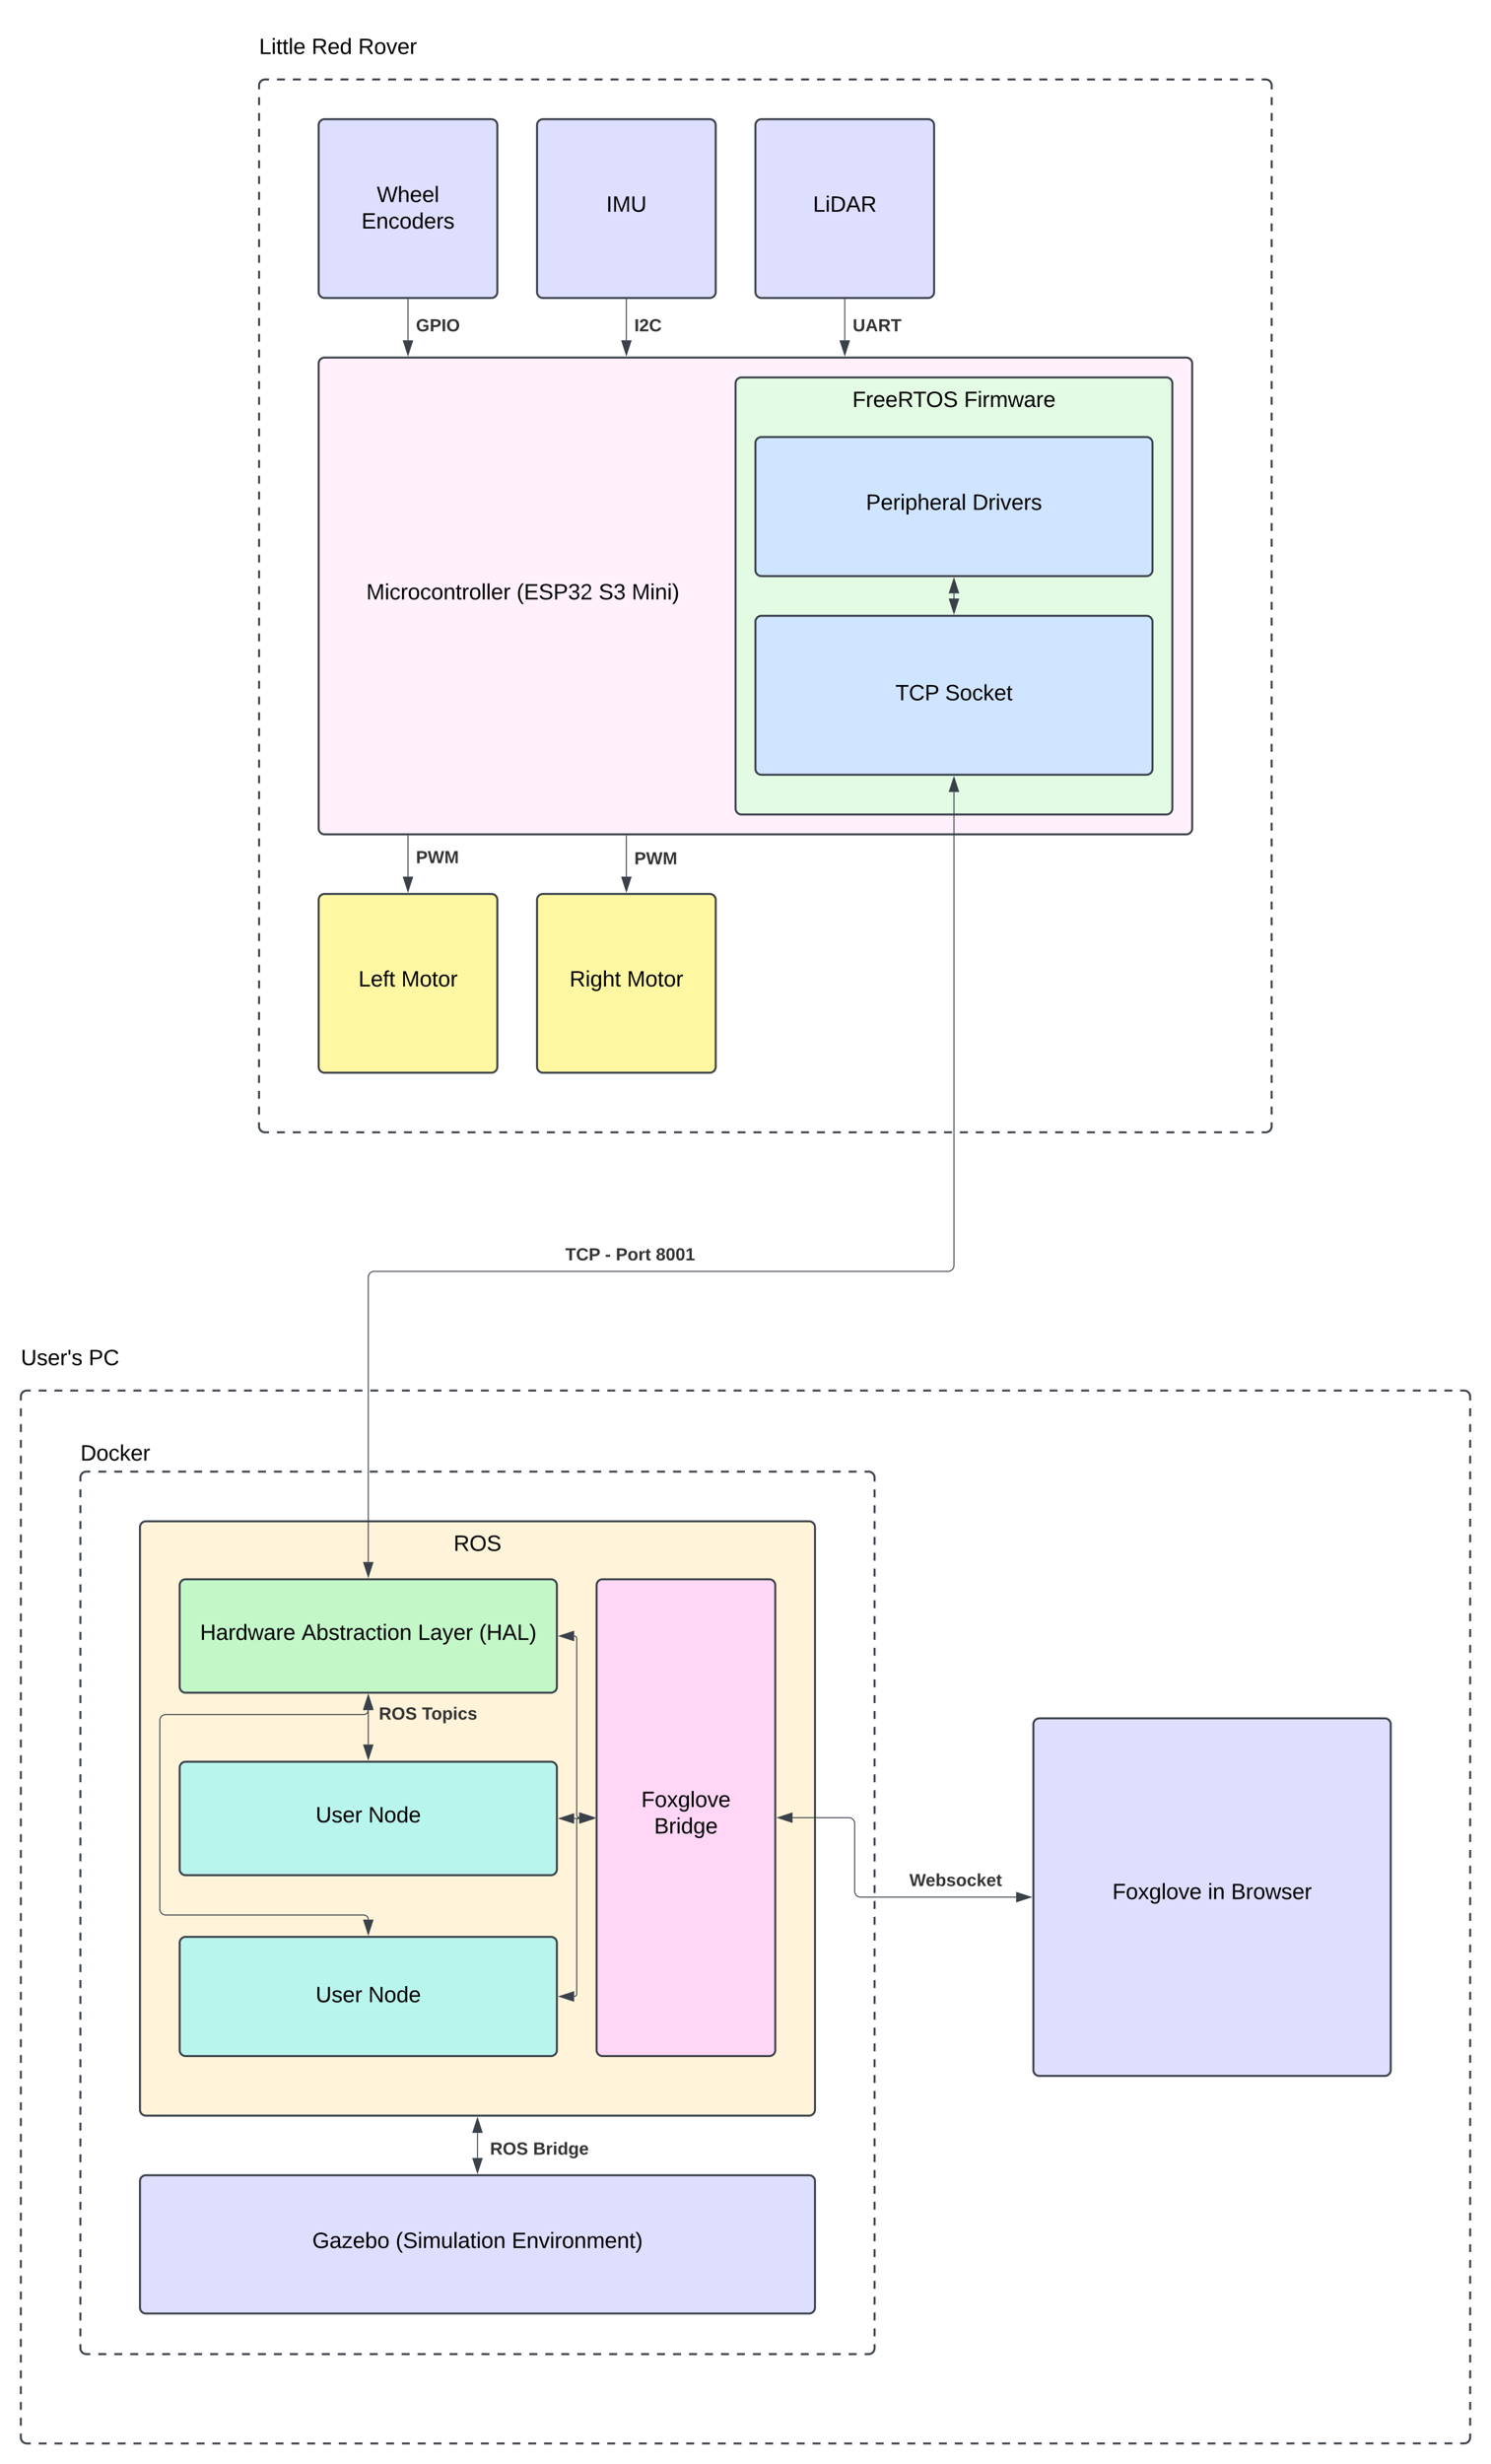 <svg xmlns="http://www.w3.org/2000/svg" xmlns:xlink="http://www.w3.org/1999/xlink" xmlns:lucid="lucid" width="1502" height="2481"><g transform="translate(-339 0)" lucid:page-tab-id="0_0"><path d="M0 0h2000v2500H0z" fill="#fff"/><path d="M600 86a6 6 0 0 1 6-6h1008a6 6 0 0 1 6 6v1048a6 6 0 0 1-6 6H606a6 6 0 0 1-6-6z" fill="#fff"/><path d="M618 80h8m8 0h8m8 0h8m8 0h8m8 0h8m8 0h8m8 0h8m8 0h8m8 0h8m8 0h8m8 0h8m8 0h8m8 0h8m8 0h8m8 0h8m8 0h8m8 0h8m8 0h8m8 0h8m8 0h8m8 0h8m8 0h8m8 0h8m8 0h8m8 0h8m8 0h8m8 0h8m8 0h8m8 0h8m8 0h8m8 0h8m8 0h8m8 0h8m8 0h8m8 0h8m8 0h8m8 0h8m8 0h8m8 0h8m8 0h8m8 0h8m8 0h8m8 0h8m8 0h8m8 0h8m8 0h8m8 0h8m8 0h8m8 0h8m8 0h8m8 0h8m8 0h8m8 0h8m8 0h8m8 0h8m8 0h8m8 0h8m8 0h8m8 0h8m8 0h8m8 0h8m8 0h8m8 0h4l.94.07.9.22.88.35.8.5.72.6.6.72.5.8.37.88.23.9.07.95v3.97m0 7.94v7.95m0 7.94v7.93m0 7.94v7.94m0 7.94v7.95m0 7.92v7.94m0 7.94v7.94m0 7.94v7.94m0 7.94V217m0 7.94v7.94m0 7.94v7.94m0 7.94v7.94m0 7.94v7.94m0 7.94v7.93m0 7.93v7.94m0 7.94v7.95m0 7.94v7.93m0 7.94v7.94m0 7.95v7.94m0 7.93v7.94m0 7.94v7.94m0 7.94v7.94m0 7.94v7.94m0 7.94v7.94m0 7.94v7.94m0 7.94v7.94m0 7.94v7.94m0 7.94v7.94m0 7.94v7.94m0 7.93v7.96m0 7.93v7.93m0 7.94v7.94m0 7.95v7.94m0 7.93v7.94m0 7.94v7.95m0 7.94v7.93m0 7.94v7.94m0 7.94v7.95m0 7.92v7.94m0 7.94v7.94m0 7.94v7.94m0 7.94V741m0 7.94v7.94m0 7.94v7.94m0 7.94v7.94m0 7.94v7.93m0 7.96v7.93m0 7.93v7.94m0 7.94v7.95m0 7.94v7.93m0 7.94v7.94m0 7.95v7.94m0 7.93v7.94m0 7.94v7.94m0 7.95v7.92m0 7.94v7.94m0 7.94v7.94m0 7.94v7.94m0 7.94v7.94m0 7.94v7.94m0 7.94v7.94m0 7.94v7.94m0 7.94v7.93m0 7.94v7.93m0 7.94v7.94m0 7.95v7.94m0 7.93v3.97l-.07.94-.22.9-.35.88-.5.8-.6.72-.72.6-.8.5-.88.37-.9.23-.95.07h-4m-8 0h-8m-8 0h-8m-8 0h-8m-8 0h-8m-8 0h-8m-8 0h-8m-8 0h-8m-8 0h-8m-8 0h-8m-8 0h-8m-8 0h-8m-8 0h-8m-8 0h-8m-8 0h-8m-8 0h-8m-8 0h-8m-8 0h-8m-8 0h-8m-8 0h-8m-8 0h-8m-8 0h-8m-8 0h-8m-8 0h-8m-8 0h-8m-8 0h-8m-8 0h-8m-8 0h-8m-8 0h-8m-8 0h-8m-8 0h-8m-8 0h-8m-8 0h-8m-8 0h-8m-8 0h-8m-8 0h-8m-8 0h-8m-8 0h-8m-8 0h-8m-8 0h-8m-8 0h-8m-8 0h-8m-8 0h-8m-8 0h-8m-8 0h-8m-8 0h-8m-8 0h-8m-8 0h-8m-8 0h-8m-8 0h-8m-8 0h-8m-8 0h-8m-8 0h-8m-8 0h-8m-8 0h-8m-8 0h-8m-8 0h-8m-8 0h-8m-8 0h-8m-8 0h-8m-8 0h-8m-8 0h-8m-8 0h-8m-8 0h-4l-.94-.07-.9-.22-.88-.35-.8-.5-.72-.6-.6-.72-.5-.8-.37-.88-.23-.9-.07-.95v-3.97m0-7.94v-7.95m0-7.94v-7.93m0-7.94v-7.94m0-7.95v-7.93m0-7.94v-7.94m0-7.94v-7.94m0-7.94v-7.94m0-7.94V1003m0-7.94v-7.94m0-7.94v-7.94m0-7.94v-7.94m0-7.94v-7.93m0-7.96v-7.93m0-7.93v-7.94m0-7.94v-7.95m0-7.94v-7.93m0-7.94v-7.94m0-7.95v-7.94m0-7.93v-7.94m0-7.94v-7.94m0-7.95v-7.92m0-7.94v-7.94m0-7.94v-7.94m0-7.94v-7.94m0-7.94v-7.94m0-7.94v-7.94m0-7.94v-7.94m0-7.94v-7.94m0-7.93v-7.96m0-7.93v-7.93m0-7.94v-7.94m0-7.95v-7.94m0-7.93v-7.94m0-7.94v-7.95m0-7.94v-7.93m0-7.94v-7.94m0-7.94v-7.95m0-7.92v-7.94m0-7.94v-7.94m0-7.94v-7.94m0-7.94V479m0-7.94v-7.94m0-7.94v-7.94m0-7.94v-7.94m0-7.94v-7.94m0-7.94v-7.93m0-7.93v-7.94m0-7.94v-7.95m0-7.94v-7.93m0-7.94v-7.94m0-7.95v-7.94m0-7.93v-7.94m0-7.94v-7.94m0-7.94v-7.94m0-7.94v-7.94m0-7.94v-7.94m0-7.94v-7.94m0-7.94v-7.94m0-7.94v-7.94m0-7.94v-7.94m0-7.94v-7.94m0-7.93v-7.96m0-7.93v-7.93m0-7.94v-7.94m0-7.95V97.9m0-7.93V86l.07-.94.22-.9.35-.88.5-.8.6-.72.72-.6.8-.5.88-.37.9-.23.95-.07h4" stroke="#3a414a" stroke-width="2" fill="none"/><path d="M600 26a6 6 0 0 1 6-6h228a6 6 0 0 1 6 6v48a6 6 0 0 1-6 6H606a6 6 0 0 1-6-6z" fill="none"/><use xlink:href="#a" transform="matrix(1,0,0,1,600,20) translate(0 34.444)"/><use xlink:href="#b" transform="matrix(1,0,0,1,600,20) translate(52.963 34.444)"/><use xlink:href="#c" transform="matrix(1,0,0,1,600,20) translate(99.815 34.444)"/><path d="M660 366a6 6 0 0 1 6-6h868a6 6 0 0 1 6 6v468a6 6 0 0 1-6 6H666a6 6 0 0 1-6-6z" stroke="#3a414a" stroke-width="2" fill="#fff0fb"/><use xlink:href="#d" transform="matrix(1,0,0,1,672,372) translate(36.01 231.528)"/><use xlink:href="#e" transform="matrix(1,0,0,1,672,372) translate(187.43 231.528)"/><use xlink:href="#f" transform="matrix(1,0,0,1,672,372) translate(270.084 231.528)"/><use xlink:href="#g" transform="matrix(1,0,0,1,672,372) translate(303.417 231.528)"/><path d="M660 906a6 6 0 0 1 6-6h168a6 6 0 0 1 6 6v168a6 6 0 0 1-6 6H666a6 6 0 0 1-6-6z" stroke="#3a414a" stroke-width="2" fill="#fff7a1"/><use xlink:href="#h" transform="matrix(1,0,0,1,672,912) translate(28.062 81.153)"/><use xlink:href="#i" transform="matrix(1,0,0,1,672,912) translate(71.272 81.153)"/><path d="M660 126a6 6 0 0 1 6-6h168a6 6 0 0 1 6 6v168a6 6 0 0 1-6 6H666a6 6 0 0 1-6-6z" stroke="#3a414a" stroke-width="2" fill="#dedeff"/><use xlink:href="#j" transform="matrix(1,0,0,1,672,132) translate(46.58 71.403)"/><use xlink:href="#k" transform="matrix(1,0,0,1,672,132) translate(31.117 98.069)"/><path d="M880 126a6 6 0 0 1 6-6h168a6 6 0 0 1 6 6v168a6 6 0 0 1-6 6H886a6 6 0 0 1-6-6z" stroke="#3a414a" stroke-width="2" fill="#dedeff"/><use xlink:href="#l" transform="matrix(1,0,0,1,892,132) translate(57.691 81.153)"/><path d="M1100 126a6 6 0 0 1 6-6h168a6 6 0 0 1 6 6v168a6 6 0 0 1-6 6h-168a6 6 0 0 1-6-6z" stroke="#3a414a" stroke-width="2" fill="#dedeff"/><use xlink:href="#m" transform="matrix(1,0,0,1,1112,132) translate(45.994 81.153)"/><path d="M880 906a6 6 0 0 1 6-6h168a6 6 0 0 1 6 6v168a6 6 0 0 1-6 6H886a6 6 0 0 1-6-6z" stroke="#3a414a" stroke-width="2" fill="#fff7a1"/><use xlink:href="#n" transform="matrix(1,0,0,1,892,912) translate(20.716 81.153)"/><use xlink:href="#i" transform="matrix(1,0,0,1,892,912) translate(78.617 81.153)"/><path d="M1080 386a6 6 0 0 1 6-6h428a6 6 0 0 1 6 6v428a6 6 0 0 1-6 6h-428a6 6 0 0 1-6-6z" stroke="#3a414a" stroke-width="2" fill="#e3fae3"/><use xlink:href="#o" transform="matrix(1,0,0,1,1092,392) translate(105.654 17.778)"/><use xlink:href="#p" transform="matrix(1,0,0,1,1092,392) translate(218.123 17.778)"/><path d="M1100 446a6 6 0 0 1 6-6h388a6 6 0 0 1 6 6v128a6 6 0 0 1-6 6h-388a6 6 0 0 1-6-6z" stroke="#3a414a" stroke-width="2" fill="#cfe4ff"/><use xlink:href="#q" transform="matrix(1,0,0,1,1112,452) translate(99.358 61.278)"/><use xlink:href="#r" transform="matrix(1,0,0,1,1112,452) translate(206.519 61.278)"/><path d="M1100 626a6 6 0 0 1 6-6h388a6 6 0 0 1 6 6v148a6 6 0 0 1-6 6h-388a6 6 0 0 1-6-6z" stroke="#3a414a" stroke-width="2" fill="#cfe4ff"/><use xlink:href="#s" transform="matrix(1,0,0,1,1112,632) translate(129.019 73.028)"/><use xlink:href="#t" transform="matrix(1,0,0,1,1112,632) translate(179.08 73.028)"/><path d="M750 301.5v41.12" stroke="#3a414a" fill="none"/><path d="M750.48 301.5h-.96v-.5h.96z" stroke="#3a414a" stroke-width=".05" fill="#3a414a"/><path d="M750 357.38l-4.63-14.26h9.26z" stroke="#3a414a" fill="#3a414a"/><use xlink:href="#u" transform="matrix(1,0,0,1,758,319.333) translate(0 14.222)"/><path d="M970 301.5v41.12" stroke="#3a414a" fill="none"/><path d="M970.48 301.5h-.96v-.5h.96z" stroke="#3a414a" stroke-width=".05" fill="#3a414a"/><path d="M970 357.38l-4.63-14.26h9.26z" stroke="#3a414a" fill="#3a414a"/><use xlink:href="#v" transform="matrix(1,0,0,1,978,319.333) translate(0 14.222)"/><path d="M1190 301.5v41.12" stroke="#3a414a" fill="none"/><path d="M1190.47 301.5h-.94v-.5h.94z" stroke="#3a414a" stroke-width=".05" fill="#3a414a"/><path d="M1190 357.38l-4.63-14.26h9.27z" stroke="#3a414a" fill="#3a414a"/><use xlink:href="#w" transform="matrix(1,0,0,1,1198,319.333) translate(0 14.222)"/><path d="M750 841.5v41.12" stroke="#3a414a" fill="none"/><path d="M750.48 841.5h-.96v-.5h.96z" stroke="#3a414a" stroke-width=".05" fill="#3a414a"/><path d="M750 897.38l-4.63-14.26h9.26z" stroke="#3a414a" fill="#3a414a"/><use xlink:href="#x" transform="matrix(1,0,0,1,758,854.804) translate(0 14.222)"/><path d="M970 841.5v41.12" stroke="#3a414a" fill="none"/><path d="M970.48 841.5h-.96v-.5h.96z" stroke="#3a414a" stroke-width=".05" fill="#3a414a"/><path d="M970 897.38l-4.63-14.26h9.26z" stroke="#3a414a" fill="#3a414a"/><use xlink:href="#x" transform="matrix(1,0,0,1,978,855.987) translate(0 14.222)"/><path d="M360 1406a6 6 0 0 1 6-6h1448a6 6 0 0 1 6 6v1048a6 6 0 0 1-6 6H366a6 6 0 0 1-6-6z" fill="#fff"/><path d="M377.93 1400h7.96m7.95 0h7.95m7.96 0h7.95m7.97 0h7.96m7.95 0h7.96m7.95 0h7.95m7.96 0h7.96m7.96 0h7.95m7.96 0h7.96m7.94 0h7.96m7.95 0H545m7.97 0h7.95m7.96 0h7.96m7.95 0h7.95m7.95 0h7.96m7.96 0h7.95m7.96 0h7.95m7.96 0h7.96m7.95 0h7.96m7.96 0h7.96m7.96 0h7.95m7.96 0h7.94m7.96 0h7.96m7.95 0h7.97m7.95 0h7.96m7.96 0h7.95m7.95 0h7.95m7.96 0h7.96m7.95 0h7.96m7.96 0h7.94m7.96 0h7.95m7.96 0h7.96m7.96 0h7.96m7.95 0H911m7.95 0h7.95m7.96 0h7.95m7.97 0h7.96m7.95 0h7.96m7.95 0h7.95m7.96 0h7.96m7.96 0h7.95m7.96 0h7.96m7.94 0h7.96m7.95 0h7.96m7.97 0h7.95m7.96 0h7.95m7.96 0h7.95m7.95 0h7.96m7.95 0h7.97m7.96 0h7.95m7.96 0h7.95m7.95 0h7.96m7.96 0h7.96m7.96 0h7.95m7.96 0h7.94m7.96 0h7.96m7.95 0h7.97m7.95 0h7.96m7.95 0h7.96m7.95 0h7.95m7.96 0h7.95m7.97 0h7.96m7.95 0h7.96m7.96 0h7.95m7.96 0h7.96m7.96 0h7.96m7.95 0h7.96m7.94 0h7.96m7.96 0h7.95m7.97 0h7.95m7.96 0h7.96m7.95 0h7.95m7.95 0h7.96m7.96 0h7.95m7.96 0h7.95m7.96 0h7.96m7.95 0h7.96m7.96 0h7.96m7.96 0h7.95m7.96 0h7.94m7.96 0h7.96m7.95 0h7.97m7.95 0h7.96m7.96 0h7.95m7.95 0h7.96m7.96 0h7.96m7.95 0h7.96m7.96 0h7.94m7.96 0h7.95m7.96 0h7.97m7.95 0h3.98l.94.07.9.22.88.35.8.5.72.6.6.72.5.8.37.88.23.9.07.95v3.97m0 7.94v7.95m0 7.94v7.93m0 7.94v7.94m0 7.95v7.93m0 7.94v7.94m0 7.94v7.94m0 7.94v7.94m0 7.94v7.94m0 7.94v7.94m0 7.94v7.94m0 7.94v7.94m0 7.94v7.94m0 7.93v7.94m0 7.93v7.94m0 7.94v7.95m0 7.94v7.93m0 7.94v7.94m0 7.95v7.94m0 7.93v7.94m0 7.94v7.95m0 7.93v7.94m0 7.94v7.94m0 7.94v7.94m0 7.94v7.94m0 7.94v7.94m0 7.94v7.94m0 7.94v7.94m0 7.94v7.94m0 7.94v7.93m0 7.94v7.93m0 7.94v7.94m0 7.95v7.94m0 7.93v7.94m0 7.94v7.95m0 7.94v7.93m0 7.94v7.94m0 7.95v7.93m0 7.94v7.94m0 7.94v7.94m0 7.94v7.94m0 7.94v7.94m0 7.94v7.94m0 7.94v7.94m0 7.94v7.94m0 7.94v7.93m0 7.95v7.94m0 7.93v7.94m0 7.94v7.95m0 7.94v7.93m0 7.94v7.94m0 7.95v7.94m0 7.93v7.94m0 7.94v7.95m0 7.93v7.94m0 7.94v7.94m0 7.94v7.94m0 7.94v7.94m0 7.94v7.94m0 7.94v7.94m0 7.94v7.94m0 7.94v7.94m0 7.93v7.95m0 7.94v7.93m0 7.94v7.94m0 7.95v7.94m0 7.93v3.97l-.07.94-.22.9-.35.88-.5.8-.6.72-.72.6-.8.5-.88.37-.9.23-.95.07h-3.98m-7.95 0h-7.96m-7.95 0h-7.95m-7.96 0h-7.95m-7.97 0h-7.96m-7.95 0h-7.96m-7.95 0h-7.95m-7.96 0h-7.96m-7.96 0h-7.96m-7.95 0h-7.96m-7.94 0h-7.96m-7.96 0H1635m-7.97 0h-7.95m-7.96 0h-7.95m-7.96 0h-7.95m-7.95 0h-7.96m-7.95 0h-7.97m-7.96 0h-7.95m-7.96 0h-7.96m-7.95 0h-7.96m-7.96 0h-7.96m-7.96 0h-7.95m-7.96 0h-7.94m-7.96 0h-7.96m-7.95 0h-7.97m-7.95 0h-7.96m-7.96 0h-7.95m-7.95 0h-7.95m-7.96 0h-7.96m-7.95 0h-7.96m-7.95 0h-7.96m-7.96 0h-7.95m-7.96 0h-7.96m-7.96 0h-7.96m-7.95 0H1269m-7.94 0h-7.96m-7.96 0h-7.95m-7.97 0h-7.95m-7.96 0h-7.96m-7.95 0h-7.95m-7.96 0h-7.96m-7.96 0h-7.95m-7.96 0h-7.96m-7.94 0h-7.96m-7.95 0h-7.96m-7.97 0h-7.95m-7.96 0h-7.95m-7.96 0h-7.95m-7.95 0h-7.96m-7.95 0h-7.97m-7.96 0h-7.95m-7.96 0h-7.96m-7.95 0h-7.96m-7.96 0h-7.96m-7.95 0h-7.96m-7.96 0h-7.94m-7.96 0h-7.95m-7.96 0h-7.97m-7.95 0h-7.96m-7.96 0h-7.95m-7.95 0h-7.95m-7.96 0h-7.96m-7.95 0h-7.96m-7.95 0h-7.96m-7.96 0h-7.95m-7.96 0h-7.96m-7.96 0h-7.96m-7.95 0h-7.96m-7.94 0H728m-7.96 0h-7.95m-7.97 0h-7.95m-7.96 0h-7.96m-7.95 0h-7.95m-7.95 0h-7.96m-7.96 0h-7.95m-7.96 0h-7.96m-7.94 0h-7.96m-7.95 0h-7.96m-7.96 0h-7.96m-7.96 0h-7.95m-7.96 0h-7.95m-7.95 0h-7.96m-7.95 0h-7.97m-7.96 0h-7.95m-7.96 0h-7.95m-7.95 0h-7.95m-7.96 0h-7.96m-7.95 0h-7.96m-7.96 0h-7.94m-7.96 0h-7.95m-7.96 0h-7.97m-7.95 0H366l-.94-.07-.9-.22-.88-.35-.8-.5-.72-.6-.6-.72-.5-.8-.37-.88-.23-.9-.07-.95v-3.97m0-7.94v-7.95m0-7.94v-7.93m0-7.94v-7.94m0-7.95v-7.93m0-7.94v-7.94m0-7.94v-7.94m0-7.94v-7.94m0-7.94V2323m0-7.94v-7.94m0-7.94v-7.94m0-7.94v-7.94m0-7.94v-7.93m0-7.95v-7.94m0-7.93v-7.94m0-7.94v-7.95m0-7.94v-7.93m0-7.94v-7.94m0-7.95v-7.94m0-7.93v-7.94m0-7.94v-7.95m0-7.93v-7.94m0-7.94v-7.94m0-7.94v-7.94m0-7.94v-7.94m0-7.94v-7.94m0-7.94v-7.94m0-7.94v-7.94m0-7.94v-7.94m0-7.94v-7.93m0-7.94v-7.93m0-7.94v-7.94m0-7.95v-7.94m0-7.93v-7.94m0-7.94v-7.95m0-7.94v-7.93m0-7.94v-7.94m0-7.95v-7.93m0-7.94v-7.94m0-7.94v-7.94m0-7.94v-7.94m0-7.94V1799m0-7.94v-7.94m0-7.94v-7.94m0-7.94v-7.94m0-7.94v-7.94m0-7.93v-7.94m0-7.93v-7.94m0-7.94v-7.95m0-7.94v-7.93m0-7.94v-7.94m0-7.95v-7.94m0-7.93v-7.94m0-7.94v-7.95m0-7.93v-7.94m0-7.94v-7.94m0-7.94v-7.94m0-7.94v-7.94m0-7.94v-7.94m0-7.94v-7.94m0-7.94v-7.94m0-7.94v-7.94m0-7.94v-7.93m0-7.94v-7.93m0-7.94v-7.94m0-7.95v-7.94m0-7.93V1406l.07-.94.22-.9.35-.88.5-.8.6-.72.72-.6.8-.5.88-.37.9-.23.95-.07h3.98" stroke="#3a414a" stroke-width="2" fill="none"/><path d="M360 1346a6 6 0 0 1 6-6h228a6 6 0 0 1 6 6v48a6 6 0 0 1-6 6H366a6 6 0 0 1-6-6z" fill="none"/><use xlink:href="#y" transform="matrix(1,0,0,1,360,1340) translate(0 34.444)"/><use xlink:href="#z" transform="matrix(1,0,0,1,360,1340) translate(68.272 34.444)"/><path d="M420 1487.6a6 6 0 0 1 6-6h788a6 6 0 0 1 6 6V2364a6 6 0 0 1-6 6H426a6 6 0 0 1-6-6z" fill="#fff"/><path d="M438.06 1481.6h8.04m8.04 0h8.04m8.04 0h8.04m8.05 0h8.05m8.04 0h8.03m8.04 0h8.04m8.05 0h8.04m8.03 0h8.04m8.04 0h8.05m8.05 0h8.04m8.04 0h8.04m8.04 0H623m8.04 0h8.04m8.04 0h8.04m8.04 0h8.04m8.05 0h8.03m8.04 0h8.04m8.05 0h8.04m8.03 0h8.04m8.04 0h8.05m8.04 0h8.03m8.05 0h8.04m8.04 0h8.04m8.04 0h8.04m8.04 0h8.04m8.04 0h8.04m8.04 0h8.04m8.04 0h8.05m8.05 0h8.04m8.03 0h8.04m8.04 0h8.05m8.04 0h8.03m8.04 0h8.04m8.05 0h8.05m8.04 0h8.04m8.04 0h8.04m8.04 0h8.04m8.04 0h8.04m8.04 0h8.04m8.04 0h8.05m8.03 0h8.04m8.04 0h8.05m8.04 0h8.03m8.04 0h8.04m8.05 0h8.04m8.03 0h8.05m8.04 0h8.04m8.04 0h8.04m8.04 0h4.02l.94.08.9.22.88.36.8.5.72.6.6.72.5.8.37.87.23.92.07.94v4m0 7.96v7.97m0 7.96v7.96m0 7.97v7.96m0 7.96v7.97m0 7.97v7.96m0 7.97v7.97m0 7.96v7.97m0 7.97v7.97m0 7.96v7.97m0 7.97v7.96m0 7.97v7.97m0 7.97v7.96m0 7.97v7.97m0 7.96v7.97m0 7.97v7.97m0 7.97v7.97m0 7.97v7.98m0 7.96v7.97m0 7.98v7.96m0 7.97v7.98m0 7.97v7.96m0 7.98v7.97m0 7.96v7.98m0 7.97v7.97m0 7.96v7.97m0 7.97v7.97m0 7.95v7.97m0 7.97v7.95m0 7.97v7.97m0 7.96v7.96m0 7.97v7.96m0 7.97v7.96m0 7.96v7.97m0 7.96v7.96m0 7.97v7.97m0 7.96v7.97m0 7.97v7.96m0 7.97v7.97m0 7.97v7.96m0 7.97v7.97m0 7.97v7.96m0 7.97v7.97m0 7.96v7.97m0 7.97v7.97m0 7.97v7.97m0 7.97v7.97m0 7.97v7.97m0 7.97v7.97m0 7.97v7.98m0 7.96v7.97m0 7.98v7.97m0 7.96v7.98m0 7.97v7.96m0 7.98v7.97m0 7.97v3.98l-.07.94-.22.9-.35.88-.5.8-.6.72-.72.6-.8.5-.88.37-.9.23-.95.07h-4.02m-8.04 0h-8.04m-8.04 0h-8.04m-8.04 0h-8.05m-8.04 0h-8.05m-8.04 0h-8.03m-8.04 0h-8.04m-8.05 0h-8.04m-8.03 0h-8.04m-8.04 0h-8.06m-8.04 0h-8.04m-8.04 0h-8.04m-8.04 0H1017m-8.04 0h-8.04m-8.04 0h-8.04m-8.04 0h-8.04m-8.05 0h-8.03m-8.04 0h-8.04m-8.05 0h-8.04m-8.03 0h-8.04m-8.04 0h-8.05m-8.04 0h-8.03m-8.05 0h-8.04m-8.04 0h-8.04m-8.04 0h-8.04m-8.04 0h-8.04m-8.04 0h-8.04m-8.04 0h-8.04m-8.04 0h-8.05m-8.05 0h-8.04m-8.03 0h-8.04m-8.04 0h-8.05m-8.04 0h-8.03m-8.04 0h-8.04m-8.05 0h-8.05m-8.04 0h-8.04m-8.04 0h-8.04m-8.04 0h-8.04m-8.04 0h-8.04m-8.04 0h-8.04m-8.04 0h-8.05m-8.03 0h-8.04m-8.04 0h-8.05m-8.04 0h-8.03m-8.04 0h-8.04m-8.05 0h-8.04m-8.04 0h-8.04m-8.04 0h-8.04m-8.04 0h-8.04m-8.04 0H426l-.94-.07-.9-.22-.88-.35-.8-.5-.72-.6-.6-.72-.5-.8-.37-.88-.23-.9-.07-.95v-3.98m0-7.97v-7.97m0-7.97v-7.95m0-7.97v-7.97m0-7.95v-7.97m0-7.97v-7.96m0-7.96v-7.97m0-7.96v-7.97m0-7.96v-7.96m0-7.97v-7.96m0-7.96v-7.97m0-7.97v-7.96m0-7.97v-7.97m0-7.96v-7.97m0-7.97v-7.97m0-7.96V2121m0-7.97v-7.96m0-7.97v-7.97m0-7.97v-7.96m0-7.97v-7.97m0-7.97v-7.97m0-7.97v-7.97m0-7.97v-7.97m0-7.97v-7.97m0-7.97v-7.97m0-7.98v-7.96m0-7.97v-7.98m0-7.97v-7.96m0-7.98v-7.97m0-7.96v-7.98m0-7.97v-7.97m0-7.96v-7.97m0-7.97v-7.96m0-7.97v-7.97m0-7.97v-7.95m0-7.97v-7.97m0-7.95v-7.97m0-7.97v-7.96m0-7.96v-7.97m0-7.96v-7.97m0-7.96v-7.96m0-7.97v-7.97m0-7.96v-7.97m0-7.97v-7.96m0-7.97v-7.97m0-7.97v-7.96m0-7.97v-7.97m0-7.96v-7.97m0-7.97v-7.97m0-7.96v-7.97m0-7.97v-7.96m0-7.97v-7.97m0-7.97v-7.97m0-7.97v-7.97m0-7.97v-7.97m0-7.97v-4l.07-.93.22-.92.35-.87.5-.8.6-.7.72-.63.8-.5.88-.35.9-.22.95-.07h4.02" stroke="#3a414a" stroke-width="2" fill="none"/><path d="M420 1456a6 6 0 0 1 6-6h119.76a6 6 0 0 1 6 6v19.6a6 6 0 0 1-6 6H426a6 6 0 0 1-6-6z" fill="none"/><use xlink:href="#A" transform="matrix(1,0,0,1,420,1450) translate(0 20.444)"/><path d="M480 1537.6a6 6 0 0 1 6-6h668a6 6 0 0 1 6 6V2124a6 6 0 0 1-6 6H486a6 6 0 0 1-6-6z" stroke="#3a414a" stroke-width="2" fill="#fff3d9"/><use xlink:href="#B" transform="matrix(1,0,0,1,492,1543.607) translate(303.957 17.778)"/><path d="M520 1596a6 6 0 0 1 6-6h368a6 6 0 0 1 6 6v102.2a6 6 0 0 1-6 6H526a6 6 0 0 1-6-6z" stroke="#3a414a" stroke-width="2" fill="#c3f7c8"/><use xlink:href="#C" transform="matrix(1,0,0,1,532,1602) translate(8.556 49.059)"/><use xlink:href="#D" transform="matrix(1,0,0,1,532,1602) translate(110.778 49.059)"/><use xlink:href="#E" transform="matrix(1,0,0,1,532,1602) translate(227.938 49.059)"/><use xlink:href="#F" transform="matrix(1,0,0,1,532,1602) translate(289.605 49.059)"/><path d="M940 1596a6 6 0 0 1 6-6h168a6 6 0 0 1 6 6v468a6 6 0 0 1-6 6H946a6 6 0 0 1-6-6z" stroke="#3a414a" stroke-width="2" fill="#ffd6f5"/><use xlink:href="#G" transform="matrix(1,0,0,1,952,1602) translate(33 217.278)"/><use xlink:href="#H" transform="matrix(1,0,0,1,952,1602) translate(45.963 243.944)"/><path d="M480 2196a6 6 0 0 1 6-6h668a6 6 0 0 1 6 6v127.2a6 6 0 0 1-6 6H486a6 6 0 0 1-6-6z" stroke="#3a414a" stroke-width="2" fill="#dedeff"/><use xlink:href="#I" transform="matrix(1,0,0,1,492,2202) translate(161.611 61.278)"/><use xlink:href="#J" transform="matrix(1,0,0,1,492,2202) translate(245.562 61.278)"/><use xlink:href="#K" transform="matrix(1,0,0,1,492,2202) translate(362.537 61.278)"/><path d="M1300 797.38V1274a6 6 0 0 1-6 6H716a6 6 0 0 0-6 6v286.62" stroke="#3a414a" fill="none"/><path d="M1300 782.62l4.63 14.26h-9.27zM710 1587.38l-4.63-14.26h9.26z" stroke="#3a414a" fill="#3a414a"/><use xlink:href="#L" transform="matrix(1,0,0,1,908.458,1254.667) translate(0 14.222)"/><use xlink:href="#M" transform="matrix(1,0,0,1,908.458,1254.667) translate(40.049 14.222)"/><use xlink:href="#N" transform="matrix(1,0,0,1,908.458,1254.667) translate(50.864 14.222)"/><use xlink:href="#O" transform="matrix(1,0,0,1,908.458,1254.667) translate(91.259 14.222)"/><path d="M1300 597.38v5.24" stroke="#3a414a" fill="none"/><path d="M1300 582.62l4.63 14.26h-9.27zM1300 617.38l-4.63-14.26h9.27z" stroke="#3a414a" fill="#3a414a"/><path d="M1380 1736a6 6 0 0 1 6-6h348a6 6 0 0 1 6 6v348a6 6 0 0 1-6 6h-348a6 6 0 0 1-6-6z" stroke="#3a414a" stroke-width="2" fill="#dedeff"/><use xlink:href="#P" transform="matrix(1,0,0,1,1392,1742) translate(67.568 170.028)"/><use xlink:href="#Q" transform="matrix(1,0,0,1,1392,1742) translate(163.741 170.028)"/><use xlink:href="#R" transform="matrix(1,0,0,1,1392,1742) translate(187.136 170.028)"/><path d="M1137.38 1830H1194a6 6 0 0 1 6 6v68a6 6 0 0 0 6 6h156.62" stroke="#3a414a" fill="none"/><path d="M1122.62 1830l14.26-4.63v9.27zM1377.38 1910l-14.26 4.63v-9.27z" stroke="#3a414a" fill="#3a414a"/><use xlink:href="#S" transform="matrix(1,0,0,1,1255.116,1884.667) translate(0 14.222)"/><path d="M520 1779.7a6 6 0 0 1 6-6h368a6 6 0 0 1 6 6v102.2a6 6 0 0 1-6 6H526a6 6 0 0 1-6-6z" stroke="#3a414a" stroke-width="2" fill="#b8f5ed"/><use xlink:href="#T" transform="matrix(1,0,0,1,532,1785.705) translate(125.006 49.059)"/><use xlink:href="#U" transform="matrix(1,0,0,1,532,1785.705) translate(177.969 49.059)"/><path d="M520 1956a6 6 0 0 1 6-6h368a6 6 0 0 1 6 6v108a6 6 0 0 1-6 6H526a6 6 0 0 1-6-6z" stroke="#3a414a" stroke-width="2" fill="#b8f5ed"/><g><use xlink:href="#T" transform="matrix(1,0,0,1,532,1962) translate(125.006 53.778)"/><use xlink:href="#U" transform="matrix(1,0,0,1,532,1962) translate(177.969 53.778)"/></g><path d="M710 1721.58v34.74" stroke="#3a414a" fill="none"/><path d="M710 1706.8l4.63 14.28h-9.26zM710 1771.1l-4.63-14.28h9.26z" stroke="#3a414a" fill="#3a414a"/><path d="M710 1721.58a4.62 4.62 0 0 1-4.62 4.62H506a6 6 0 0 0-6 6V1922a6 6 0 0 0 6 6h199.38a4.62 4.62 0 0 1 4.62 4.62" stroke="#3a414a" fill="none"/><path d="M710 1706.8l4.63 14.28h-9.26zM710 1947.38l-4.63-14.26h9.26z" stroke="#3a414a" fill="#3a414a"/><g><use xlink:href="#V" transform="matrix(1,0,0,1,720.664,1717.005) translate(0 14.222)"/><use xlink:href="#W" transform="matrix(1,0,0,1,720.664,1717.005) translate(43.407 14.222)"/></g><path d="M917.38 1647.1a2.62 2.62 0 0 1 2.62 2.6v177.68a2.62 2.62 0 0 0 2.62 2.62" stroke="#3a414a" fill="none"/><path d="M902.62 1647.1l14.26-4.64v9.27zM937.38 1830l-14.26 4.63v-9.27z" stroke="#3a414a" fill="#3a414a"/><path d="M917.38 2010a2.62 2.62 0 0 0 2.62-2.62v-174.76a2.62 2.62 0 0 1 2.62-2.62" stroke="#3a414a" fill="none"/><path d="M902.62 2010l14.26-4.63v9.27zM937.38 1830l-14.26 4.63v-9.27z" stroke="#3a414a" fill="#3a414a"/><path d="M917.38 1830.8h5.24" stroke="#3a414a" fill="none"/><path d="M902.62 1830.8l14.26-4.63v9.27zM937.38 1830.8l-14.26 4.64v-9.27z" stroke="#3a414a" fill="#3a414a"/><path d="M820 2172.62v-25.24" stroke="#3a414a" fill="none"/><path d="M820 2187.38l-4.63-14.26h9.26zM820 2132.62l4.63 14.26h-9.26z" stroke="#3a414a" fill="#3a414a"/><g><use xlink:href="#V" transform="matrix(1,0,0,1,832.635,2155.022) translate(0 14.222)"/><use xlink:href="#X" transform="matrix(1,0,0,1,832.635,2155.022) translate(43.407 14.222)"/></g><defs><path d="M30 0v-248h33v221h125V0H30" id="Y"/><path d="M24-231v-30h32v30H24zM24 0v-190h32V0H24" id="Z"/><path d="M59-47c-2 24 18 29 38 22v24C64 9 27 4 27-40v-127H5v-23h24l9-43h21v43h35v23H59v120" id="aa"/><path d="M24 0v-261h32V0H24" id="ab"/><path d="M100-194c63 0 86 42 84 106H49c0 40 14 67 53 68 26 1 43-12 49-29l28 8c-11 28-37 45-77 45C44 4 14-33 15-96c1-61 26-98 85-98zm52 81c6-60-76-77-97-28-3 7-6 17-6 28h103" id="ac"/><g id="a"><use transform="matrix(0.062,0,0,0.062,0,0)" xlink:href="#Y"/><use transform="matrix(0.062,0,0,0.062,12.346,0)" xlink:href="#Z"/><use transform="matrix(0.062,0,0,0.062,17.222,0)" xlink:href="#aa"/><use transform="matrix(0.062,0,0,0.062,23.395,0)" xlink:href="#aa"/><use transform="matrix(0.062,0,0,0.062,29.568,0)" xlink:href="#ab"/><use transform="matrix(0.062,0,0,0.062,34.444,0)" xlink:href="#ac"/></g><path d="M233-177c-1 41-23 64-60 70L243 0h-38l-65-103H63V0H30v-248c88 3 205-21 203 71zM63-129c60-2 137 13 137-47 0-61-80-42-137-45v92" id="ad"/><path d="M85-194c31 0 48 13 60 33l-1-100h32l1 261h-30c-2-10 0-23-3-31C134-8 116 4 85 4 32 4 16-35 15-94c0-66 23-100 70-100zm9 24c-40 0-46 34-46 75 0 40 6 74 45 74 42 0 51-32 51-76 0-42-9-74-50-73" id="ae"/><g id="b"><use transform="matrix(0.062,0,0,0.062,0,0)" xlink:href="#ad"/><use transform="matrix(0.062,0,0,0.062,15.988,0)" xlink:href="#ac"/><use transform="matrix(0.062,0,0,0.062,28.333,0)" xlink:href="#ae"/></g><path d="M100-194c62-1 85 37 85 99 1 63-27 99-86 99S16-35 15-95c0-66 28-99 85-99zM99-20c44 1 53-31 53-75 0-43-8-75-51-75s-53 32-53 75 10 74 51 75" id="af"/><path d="M108 0H70L1-190h34L89-25l56-165h34" id="ag"/><path d="M114-163C36-179 61-72 57 0H25l-1-190h30c1 12-1 29 2 39 6-27 23-49 58-41v29" id="ah"/><g id="c"><use transform="matrix(0.062,0,0,0.062,0,0)" xlink:href="#ad"/><use transform="matrix(0.062,0,0,0.062,15.988,0)" xlink:href="#af"/><use transform="matrix(0.062,0,0,0.062,28.333,0)" xlink:href="#ag"/><use transform="matrix(0.062,0,0,0.062,39.444,0)" xlink:href="#ac"/><use transform="matrix(0.062,0,0,0.062,51.79,0)" xlink:href="#ah"/></g><path d="M240 0l2-218c-23 76-54 145-80 218h-23L58-218 59 0H30v-248h44l77 211c21-75 51-140 76-211h43V0h-30" id="ai"/><path d="M96-169c-40 0-48 33-48 73s9 75 48 75c24 0 41-14 43-38l32 2c-6 37-31 61-74 61-59 0-76-41-82-99-10-93 101-131 147-64 4 7 5 14 7 22l-32 3c-4-21-16-35-41-35" id="aj"/><path d="M117-194c89-4 53 116 60 194h-32v-121c0-31-8-49-39-48C34-167 62-67 57 0H25l-1-190h30c1 10-1 24 2 32 11-22 29-35 61-36" id="ak"/><g id="d"><use transform="matrix(0.062,0,0,0.062,0,0)" xlink:href="#ai"/><use transform="matrix(0.062,0,0,0.062,18.457,0)" xlink:href="#Z"/><use transform="matrix(0.062,0,0,0.062,23.333,0)" xlink:href="#aj"/><use transform="matrix(0.062,0,0,0.062,34.444,0)" xlink:href="#ah"/><use transform="matrix(0.062,0,0,0.062,41.79,0)" xlink:href="#af"/><use transform="matrix(0.062,0,0,0.062,54.136,0)" xlink:href="#aj"/><use transform="matrix(0.062,0,0,0.062,65.247,0)" xlink:href="#af"/><use transform="matrix(0.062,0,0,0.062,77.593,0)" xlink:href="#ak"/><use transform="matrix(0.062,0,0,0.062,89.938,0)" xlink:href="#aa"/><use transform="matrix(0.062,0,0,0.062,96.111,0)" xlink:href="#ah"/><use transform="matrix(0.062,0,0,0.062,103.457,0)" xlink:href="#af"/><use transform="matrix(0.062,0,0,0.062,115.802,0)" xlink:href="#ab"/><use transform="matrix(0.062,0,0,0.062,120.679,0)" xlink:href="#ab"/><use transform="matrix(0.062,0,0,0.062,125.556,0)" xlink:href="#ac"/><use transform="matrix(0.062,0,0,0.062,137.901,0)" xlink:href="#ah"/></g><path d="M87 75C49 33 22-17 22-94c0-76 28-126 65-167h31c-38 41-64 92-64 168S80 34 118 75H87" id="al"/><path d="M30 0v-248h187v28H63v79h144v27H63v87h162V0H30" id="am"/><path d="M185-189c-5-48-123-54-124 2 14 75 158 14 163 119 3 78-121 87-175 55-17-10-28-26-33-46l33-7c5 56 141 63 141-1 0-78-155-14-162-118-5-82 145-84 179-34 5 7 8 16 11 25" id="an"/><path d="M30-248c87 1 191-15 191 75 0 78-77 80-158 76V0H30v-248zm33 125c57 0 124 11 124-50 0-59-68-47-124-48v98" id="ao"/><path d="M126-127c33 6 58 20 58 59 0 88-139 92-164 29-3-8-5-16-6-25l32-3c6 27 21 44 54 44 32 0 52-15 52-46 0-38-36-46-79-43v-28c39 1 72-4 72-42 0-27-17-43-46-43-28 0-47 15-49 41l-32-3c6-42 35-63 81-64 48-1 79 21 79 65 0 36-21 52-52 59" id="ap"/><path d="M101-251c82-7 93 87 43 132L82-64C71-53 59-42 53-27h129V0H18c2-99 128-94 128-182 0-28-16-43-45-43s-46 15-49 41l-32-3c6-41 34-60 81-64" id="aq"/><g id="e"><use transform="matrix(0.062,0,0,0.062,0,0)" xlink:href="#al"/><use transform="matrix(0.062,0,0,0.062,7.346,0)" xlink:href="#am"/><use transform="matrix(0.062,0,0,0.062,22.16,0)" xlink:href="#an"/><use transform="matrix(0.062,0,0,0.062,36.975,0)" xlink:href="#ao"/><use transform="matrix(0.062,0,0,0.062,51.79,0)" xlink:href="#ap"/><use transform="matrix(0.062,0,0,0.062,64.136,0)" xlink:href="#aq"/></g><g id="f"><use transform="matrix(0.062,0,0,0.062,0,0)" xlink:href="#an"/><use transform="matrix(0.062,0,0,0.062,14.815,0)" xlink:href="#ap"/></g><path d="M33-261c38 41 65 92 65 168S71 34 33 75H2C39 34 66-17 66-93S39-220 2-261h31" id="ar"/><g id="g"><use transform="matrix(0.062,0,0,0.062,0,0)" xlink:href="#ai"/><use transform="matrix(0.062,0,0,0.062,18.457,0)" xlink:href="#Z"/><use transform="matrix(0.062,0,0,0.062,23.333,0)" xlink:href="#ak"/><use transform="matrix(0.062,0,0,0.062,35.679,0)" xlink:href="#Z"/><use transform="matrix(0.062,0,0,0.062,40.556,0)" xlink:href="#ar"/></g><path d="M101-234c-31-9-42 10-38 44h38v23H63V0H32v-167H5v-23h27c-7-52 17-82 69-68v24" id="as"/><g id="h"><use transform="matrix(0.062,0,0,0.062,0,0)" xlink:href="#Y"/><use transform="matrix(0.062,0,0,0.062,12.346,0)" xlink:href="#ac"/><use transform="matrix(0.062,0,0,0.062,24.691,0)" xlink:href="#as"/><use transform="matrix(0.062,0,0,0.062,30.864,0)" xlink:href="#aa"/></g><g id="i"><use transform="matrix(0.062,0,0,0.062,0,0)" xlink:href="#ai"/><use transform="matrix(0.062,0,0,0.062,18.457,0)" xlink:href="#af"/><use transform="matrix(0.062,0,0,0.062,30.802,0)" xlink:href="#aa"/><use transform="matrix(0.062,0,0,0.062,36.975,0)" xlink:href="#af"/><use transform="matrix(0.062,0,0,0.062,49.321,0)" xlink:href="#ah"/></g><path d="M266 0h-40l-56-210L115 0H75L2-248h35L96-30l15-64 43-154h32l59 218 59-218h35" id="at"/><path d="M106-169C34-169 62-67 57 0H25v-261h32l-1 103c12-21 28-36 61-36 89 0 53 116 60 194h-32v-121c2-32-8-49-39-48" id="au"/><g id="j"><use transform="matrix(0.062,0,0,0.062,0,0)" xlink:href="#at"/><use transform="matrix(0.062,0,0,0.062,20.926,0)" xlink:href="#au"/><use transform="matrix(0.062,0,0,0.062,33.272,0)" xlink:href="#ac"/><use transform="matrix(0.062,0,0,0.062,45.617,0)" xlink:href="#ac"/><use transform="matrix(0.062,0,0,0.062,57.963,0)" xlink:href="#ab"/></g><path d="M135-143c-3-34-86-38-87 0 15 53 115 12 119 90S17 21 10-45l28-5c4 36 97 45 98 0-10-56-113-15-118-90-4-57 82-63 122-42 12 7 21 19 24 35" id="av"/><g id="k"><use transform="matrix(0.062,0,0,0.062,0,0)" xlink:href="#am"/><use transform="matrix(0.062,0,0,0.062,14.815,0)" xlink:href="#ak"/><use transform="matrix(0.062,0,0,0.062,27.16,0)" xlink:href="#aj"/><use transform="matrix(0.062,0,0,0.062,38.272,0)" xlink:href="#af"/><use transform="matrix(0.062,0,0,0.062,50.617,0)" xlink:href="#ae"/><use transform="matrix(0.062,0,0,0.062,62.963,0)" xlink:href="#ac"/><use transform="matrix(0.062,0,0,0.062,75.309,0)" xlink:href="#ah"/><use transform="matrix(0.062,0,0,0.062,82.654,0)" xlink:href="#av"/></g><path d="M33 0v-248h34V0H33" id="aw"/><path d="M232-93c-1 65-40 97-104 97C67 4 28-28 28-90v-158h33c8 89-33 224 67 224 102 0 64-133 71-224h33v155" id="ax"/><g id="l"><use transform="matrix(0.062,0,0,0.062,0,0)" xlink:href="#aw"/><use transform="matrix(0.062,0,0,0.062,6.173,0)" xlink:href="#ai"/><use transform="matrix(0.062,0,0,0.062,24.63,0)" xlink:href="#ax"/></g><path d="M30-248c118-7 216 8 213 122C240-48 200 0 122 0H30v-248zM63-27c89 8 146-16 146-99s-60-101-146-95v194" id="ay"/><path d="M205 0l-28-72H64L36 0H1l101-248h38L239 0h-34zm-38-99l-47-123c-12 45-31 82-46 123h93" id="az"/><g id="m"><use transform="matrix(0.062,0,0,0.062,0,0)" xlink:href="#Y"/><use transform="matrix(0.062,0,0,0.062,12.346,0)" xlink:href="#Z"/><use transform="matrix(0.062,0,0,0.062,17.222,0)" xlink:href="#ay"/><use transform="matrix(0.062,0,0,0.062,33.21,0)" xlink:href="#az"/><use transform="matrix(0.062,0,0,0.062,48.025,0)" xlink:href="#ad"/></g><path d="M177-190C167-65 218 103 67 71c-23-6-38-20-44-43l32-5c15 47 100 32 89-28v-30C133-14 115 1 83 1 29 1 15-40 15-95c0-56 16-97 71-98 29-1 48 16 59 35 1-10 0-23 2-32h30zM94-22c36 0 50-32 50-73 0-42-14-75-50-75-39 0-46 34-46 75s6 73 46 73" id="aA"/><g id="n"><use transform="matrix(0.062,0,0,0.062,0,0)" xlink:href="#ad"/><use transform="matrix(0.062,0,0,0.062,15.988,0)" xlink:href="#Z"/><use transform="matrix(0.062,0,0,0.062,20.864,0)" xlink:href="#aA"/><use transform="matrix(0.062,0,0,0.062,33.21,0)" xlink:href="#au"/><use transform="matrix(0.062,0,0,0.062,45.556,0)" xlink:href="#aa"/></g><path d="M63-220v92h138v28H63V0H30v-248h175v28H63" id="aB"/><path d="M127-220V0H93v-220H8v-28h204v28h-85" id="aC"/><path d="M140-251c81 0 123 46 123 126C263-46 219 4 140 4 59 4 17-45 17-125s42-126 123-126zm0 227c63 0 89-41 89-101s-29-99-89-99c-61 0-89 39-89 99S79-25 140-24" id="aD"/><g id="o"><use transform="matrix(0.062,0,0,0.062,0,0)" xlink:href="#aB"/><use transform="matrix(0.062,0,0,0.062,13.519,0)" xlink:href="#ah"/><use transform="matrix(0.062,0,0,0.062,20.864,0)" xlink:href="#ac"/><use transform="matrix(0.062,0,0,0.062,33.21,0)" xlink:href="#ac"/><use transform="matrix(0.062,0,0,0.062,45.556,0)" xlink:href="#ad"/><use transform="matrix(0.062,0,0,0.062,61.111,0)" xlink:href="#aC"/><use transform="matrix(0.062,0,0,0.062,74.198,0)" xlink:href="#aD"/><use transform="matrix(0.062,0,0,0.062,91.481,0)" xlink:href="#an"/></g><path d="M210-169c-67 3-38 105-44 169h-31v-121c0-29-5-50-35-48C34-165 62-65 56 0H25l-1-190h30c1 10-1 24 2 32 10-44 99-50 107 0 11-21 27-35 58-36 85-2 47 119 55 194h-31v-121c0-29-5-49-35-48" id="aE"/><path d="M206 0h-36l-40-164L89 0H53L-1-190h32L70-26l43-164h34l41 164 42-164h31" id="aF"/><path d="M141-36C126-15 110 5 73 4 37 3 15-17 15-53c-1-64 63-63 125-63 3-35-9-54-41-54-24 1-41 7-42 31l-33-3c5-37 33-52 76-52 45 0 72 20 72 64v82c-1 20 7 32 28 27v20c-31 9-61-2-59-35zM48-53c0 20 12 33 32 33 41-3 63-29 60-74-43 2-92-5-92 41" id="aG"/><g id="p"><use transform="matrix(0.062,0,0,0.062,0,0)" xlink:href="#aB"/><use transform="matrix(0.062,0,0,0.062,13.519,0)" xlink:href="#Z"/><use transform="matrix(0.062,0,0,0.062,18.395,0)" xlink:href="#ah"/><use transform="matrix(0.062,0,0,0.062,25.741,0)" xlink:href="#aE"/><use transform="matrix(0.062,0,0,0.062,44.198,0)" xlink:href="#aF"/><use transform="matrix(0.062,0,0,0.062,60.185,0)" xlink:href="#aG"/><use transform="matrix(0.062,0,0,0.062,72.531,0)" xlink:href="#ah"/><use transform="matrix(0.062,0,0,0.062,79.877,0)" xlink:href="#ac"/></g><path d="M115-194c55 1 70 41 70 98S169 2 115 4C84 4 66-9 55-30l1 105H24l-1-265h31l2 30c10-21 28-34 59-34zm-8 174c40 0 45-34 45-75s-6-73-45-74c-42 0-51 32-51 76 0 43 10 73 51 73" id="aH"/><g id="q"><use transform="matrix(0.062,0,0,0.062,0,0)" xlink:href="#ao"/><use transform="matrix(0.062,0,0,0.062,14.815,0)" xlink:href="#ac"/><use transform="matrix(0.062,0,0,0.062,27.16,0)" xlink:href="#ah"/><use transform="matrix(0.062,0,0,0.062,34.506,0)" xlink:href="#Z"/><use transform="matrix(0.062,0,0,0.062,39.383,0)" xlink:href="#aH"/><use transform="matrix(0.062,0,0,0.062,51.728,0)" xlink:href="#au"/><use transform="matrix(0.062,0,0,0.062,64.074,0)" xlink:href="#ac"/><use transform="matrix(0.062,0,0,0.062,76.42,0)" xlink:href="#ah"/><use transform="matrix(0.062,0,0,0.062,83.765,0)" xlink:href="#aG"/><use transform="matrix(0.062,0,0,0.062,96.111,0)" xlink:href="#ab"/></g><g id="r"><use transform="matrix(0.062,0,0,0.062,0,0)" xlink:href="#ay"/><use transform="matrix(0.062,0,0,0.062,15.988,0)" xlink:href="#ah"/><use transform="matrix(0.062,0,0,0.062,23.333,0)" xlink:href="#Z"/><use transform="matrix(0.062,0,0,0.062,28.21,0)" xlink:href="#ag"/><use transform="matrix(0.062,0,0,0.062,39.321,0)" xlink:href="#ac"/><use transform="matrix(0.062,0,0,0.062,51.667,0)" xlink:href="#ah"/><use transform="matrix(0.062,0,0,0.062,59.012,0)" xlink:href="#av"/></g><path d="M212-179c-10-28-35-45-73-45-59 0-87 40-87 99 0 60 29 101 89 101 43 0 62-24 78-52l27 14C228-24 195 4 139 4 59 4 22-46 18-125c-6-104 99-153 187-111 19 9 31 26 39 46" id="aI"/><g id="s"><use transform="matrix(0.062,0,0,0.062,0,0)" xlink:href="#aC"/><use transform="matrix(0.062,0,0,0.062,13.519,0)" xlink:href="#aI"/><use transform="matrix(0.062,0,0,0.062,29.506,0)" xlink:href="#ao"/></g><path d="M143 0L79-87 56-68V0H24v-261h32v163l83-92h37l-77 82L181 0h-38" id="aJ"/><g id="t"><use transform="matrix(0.062,0,0,0.062,0,0)" xlink:href="#an"/><use transform="matrix(0.062,0,0,0.062,14.815,0)" xlink:href="#af"/><use transform="matrix(0.062,0,0,0.062,27.16,0)" xlink:href="#aj"/><use transform="matrix(0.062,0,0,0.062,38.272,0)" xlink:href="#aJ"/><use transform="matrix(0.062,0,0,0.062,49.383,0)" xlink:href="#ac"/><use transform="matrix(0.062,0,0,0.062,61.728,0)" xlink:href="#aa"/></g><path fill="#333" d="M67-125c0 54 23 88 75 88 28 0 53-7 68-21v-34h-60v-39h108v91C232-14 192 4 140 4 58 4 20-42 15-125 8-236 126-280 215-234c19 10 29 26 37 47l-47 15c-11-23-29-39-63-39-53 1-75 33-75 86" id="aK"/><path fill="#333" d="M24-248c93 1 206-16 204 79-1 75-69 88-152 82V0H24v-248zm52 121c47 0 100 7 100-41 0-47-54-39-100-39v80" id="aL"/><path fill="#333" d="M24 0v-248h52V0H24" id="aM"/><path fill="#333" d="M140-251c80 0 125 45 125 126S219 4 139 4C58 4 15-44 15-125s44-126 125-126zm-1 214c52 0 73-35 73-88 0-50-21-86-72-86-52 0-73 35-73 86s22 88 72 88" id="aN"/><g id="u"><use transform="matrix(0.049,0,0,0.049,0,0)" xlink:href="#aK"/><use transform="matrix(0.049,0,0,0.049,13.827,0)" xlink:href="#aL"/><use transform="matrix(0.049,0,0,0.049,25.679,0)" xlink:href="#aM"/><use transform="matrix(0.049,0,0,0.049,30.617,0)" xlink:href="#aN"/></g><path fill="#333" d="M182-182c0 78-84 86-111 141h115V0H12c-6-101 99-100 120-180 1-22-12-31-33-32-23 0-32 14-35 34l-49-3c5-45 32-70 84-70 51 0 83 22 83 69" id="aO"/><path fill="#333" d="M67-125c0 53 21 87 73 88 37 1 54-22 65-47l45 17C233-25 199 4 140 4 58 4 20-42 15-125 8-235 124-281 211-232c18 10 29 29 36 50l-46 12c-8-25-30-41-62-41-52 0-71 34-72 86" id="aP"/><g id="v"><use transform="matrix(0.049,0,0,0.049,0,0)" xlink:href="#aM"/><use transform="matrix(0.049,0,0,0.049,4.938,0)" xlink:href="#aO"/><use transform="matrix(0.049,0,0,0.049,14.815,0)" xlink:href="#aP"/></g><path fill="#333" d="M238-95c0 69-44 99-111 99C63 4 22-25 22-93v-155h51v151c-1 38 19 59 55 60 90 1 49-130 58-211h52v153" id="aQ"/><path fill="#333" d="M199 0l-22-63H83L61 0H9l90-248h61L250 0h-51zm-33-102l-36-108c-10 38-24 72-36 108h72" id="aR"/><path fill="#333" d="M240-174c0 40-23 61-54 70L253 0h-59l-57-94H76V0H24v-248c93 4 217-23 216 74zM76-134c48-2 112 12 112-38 0-48-66-32-112-35v73" id="aS"/><path fill="#333" d="M136-208V0H84v-208H4v-40h212v40h-80" id="aT"/><g id="w"><use transform="matrix(0.049,0,0,0.049,0,0)" xlink:href="#aQ"/><use transform="matrix(0.049,0,0,0.049,12.79,0)" xlink:href="#aR"/><use transform="matrix(0.049,0,0,0.049,25.58,0)" xlink:href="#aS"/><use transform="matrix(0.049,0,0,0.049,38.37,0)" xlink:href="#aT"/></g><path fill="#333" d="M275 0h-61l-44-196L126 0H64L0-248h53L97-49l45-199h58l43 199 44-199h52" id="aU"/><path fill="#333" d="M230 0l2-204L168 0h-37L68-204 70 0H24v-248h70l56 185 57-185h69V0h-46" id="aV"/><g id="x"><use transform="matrix(0.049,0,0,0.049,0,0)" xlink:href="#aL"/><use transform="matrix(0.049,0,0,0.049,11.852,0)" xlink:href="#aU"/><use transform="matrix(0.049,0,0,0.049,28.593,0)" xlink:href="#aV"/></g><path d="M47-170H22l-4-78h33" id="aW"/><g id="y"><use transform="matrix(0.062,0,0,0.062,0,0)" xlink:href="#ax"/><use transform="matrix(0.062,0,0,0.062,15.988,0)" xlink:href="#av"/><use transform="matrix(0.062,0,0,0.062,27.099,0)" xlink:href="#ac"/><use transform="matrix(0.062,0,0,0.062,39.444,0)" xlink:href="#ah"/><use transform="matrix(0.062,0,0,0.062,46.79,0)" xlink:href="#aW"/><use transform="matrix(0.062,0,0,0.062,50.988,0)" xlink:href="#av"/></g><g id="z"><use transform="matrix(0.062,0,0,0.062,0,0)" xlink:href="#ao"/><use transform="matrix(0.062,0,0,0.062,14.815,0)" xlink:href="#aI"/></g><g id="A"><use transform="matrix(0.062,0,0,0.062,0,0)" xlink:href="#ay"/><use transform="matrix(0.062,0,0,0.062,15.988,0)" xlink:href="#af"/><use transform="matrix(0.062,0,0,0.062,28.333,0)" xlink:href="#aj"/><use transform="matrix(0.062,0,0,0.062,39.444,0)" xlink:href="#aJ"/><use transform="matrix(0.062,0,0,0.062,50.556,0)" xlink:href="#ac"/><use transform="matrix(0.062,0,0,0.062,62.901,0)" xlink:href="#ah"/></g><g id="B"><use transform="matrix(0.062,0,0,0.062,0,0)" xlink:href="#ad"/><use transform="matrix(0.062,0,0,0.062,15.988,0)" xlink:href="#aD"/><use transform="matrix(0.062,0,0,0.062,33.272,0)" xlink:href="#an"/></g><path d="M197 0v-115H63V0H30v-248h33v105h134v-105h34V0h-34" id="aX"/><g id="C"><use transform="matrix(0.062,0,0,0.062,0,0)" xlink:href="#aX"/><use transform="matrix(0.062,0,0,0.062,15.988,0)" xlink:href="#aG"/><use transform="matrix(0.062,0,0,0.062,28.333,0)" xlink:href="#ah"/><use transform="matrix(0.062,0,0,0.062,35.679,0)" xlink:href="#ae"/><use transform="matrix(0.062,0,0,0.062,48.025,0)" xlink:href="#aF"/><use transform="matrix(0.062,0,0,0.062,64.012,0)" xlink:href="#aG"/><use transform="matrix(0.062,0,0,0.062,76.358,0)" xlink:href="#ah"/><use transform="matrix(0.062,0,0,0.062,83.704,0)" xlink:href="#ac"/></g><path d="M115-194c53 0 69 39 70 98 0 66-23 100-70 100C84 3 66-7 56-30L54 0H23l1-261h32v101c10-23 28-34 59-34zm-8 174c40 0 45-34 45-75 0-40-5-75-45-74-42 0-51 32-51 76 0 43 10 73 51 73" id="aY"/><g id="D"><use transform="matrix(0.062,0,0,0.062,0,0)" xlink:href="#az"/><use transform="matrix(0.062,0,0,0.062,14.815,0)" xlink:href="#aY"/><use transform="matrix(0.062,0,0,0.062,27.16,0)" xlink:href="#av"/><use transform="matrix(0.062,0,0,0.062,38.272,0)" xlink:href="#aa"/><use transform="matrix(0.062,0,0,0.062,44.444,0)" xlink:href="#ah"/><use transform="matrix(0.062,0,0,0.062,51.79,0)" xlink:href="#aG"/><use transform="matrix(0.062,0,0,0.062,64.136,0)" xlink:href="#aj"/><use transform="matrix(0.062,0,0,0.062,75.247,0)" xlink:href="#aa"/><use transform="matrix(0.062,0,0,0.062,81.42,0)" xlink:href="#Z"/><use transform="matrix(0.062,0,0,0.062,86.296,0)" xlink:href="#af"/><use transform="matrix(0.062,0,0,0.062,98.642,0)" xlink:href="#ak"/></g><path d="M179-190L93 31C79 59 56 82 12 73V49c39 6 53-20 64-50L1-190h34L92-34l54-156h33" id="aZ"/><g id="E"><use transform="matrix(0.062,0,0,0.062,0,0)" xlink:href="#Y"/><use transform="matrix(0.062,0,0,0.062,12.346,0)" xlink:href="#aG"/><use transform="matrix(0.062,0,0,0.062,24.691,0)" xlink:href="#aZ"/><use transform="matrix(0.062,0,0,0.062,35.802,0)" xlink:href="#ac"/><use transform="matrix(0.062,0,0,0.062,48.148,0)" xlink:href="#ah"/></g><g id="F"><use transform="matrix(0.062,0,0,0.062,0,0)" xlink:href="#al"/><use transform="matrix(0.062,0,0,0.062,7.346,0)" xlink:href="#aX"/><use transform="matrix(0.062,0,0,0.062,23.333,0)" xlink:href="#az"/><use transform="matrix(0.062,0,0,0.062,38.148,0)" xlink:href="#Y"/><use transform="matrix(0.062,0,0,0.062,50.494,0)" xlink:href="#ar"/></g><path d="M141 0L90-78 38 0H4l68-98-65-92h35l48 74 47-74h35l-64 92 68 98h-35" id="ba"/><g id="G"><use transform="matrix(0.062,0,0,0.062,0,0)" xlink:href="#aB"/><use transform="matrix(0.062,0,0,0.062,13.519,0)" xlink:href="#af"/><use transform="matrix(0.062,0,0,0.062,25.864,0)" xlink:href="#ba"/><use transform="matrix(0.062,0,0,0.062,36.975,0)" xlink:href="#aA"/><use transform="matrix(0.062,0,0,0.062,49.321,0)" xlink:href="#ab"/><use transform="matrix(0.062,0,0,0.062,54.198,0)" xlink:href="#af"/><use transform="matrix(0.062,0,0,0.062,66.543,0)" xlink:href="#ag"/><use transform="matrix(0.062,0,0,0.062,77.654,0)" xlink:href="#ac"/></g><path d="M160-131c35 5 61 23 61 61C221 17 115-2 30 0v-248c76 3 177-17 177 60 0 33-19 50-47 57zm-97-11c50-1 110 9 110-42 0-47-63-36-110-37v79zm0 115c55-2 124 14 124-45 0-56-70-42-124-44v89" id="bb"/><g id="H"><use transform="matrix(0.062,0,0,0.062,0,0)" xlink:href="#bb"/><use transform="matrix(0.062,0,0,0.062,14.815,0)" xlink:href="#ah"/><use transform="matrix(0.062,0,0,0.062,22.16,0)" xlink:href="#Z"/><use transform="matrix(0.062,0,0,0.062,27.037,0)" xlink:href="#ae"/><use transform="matrix(0.062,0,0,0.062,39.383,0)" xlink:href="#aA"/><use transform="matrix(0.062,0,0,0.062,51.728,0)" xlink:href="#ac"/></g><path d="M143 4C61 4 22-44 18-125c-5-107 100-154 193-111 17 8 29 25 37 43l-32 9c-13-25-37-40-76-40-61 0-88 39-88 99 0 61 29 100 91 101 35 0 62-11 79-27v-45h-74v-28h105v86C228-13 192 4 143 4" id="bc"/><path d="M9 0v-24l116-142H16v-24h144v24L44-24h123V0H9" id="bd"/><g id="I"><use transform="matrix(0.062,0,0,0.062,0,0)" xlink:href="#bc"/><use transform="matrix(0.062,0,0,0.062,17.284,0)" xlink:href="#aG"/><use transform="matrix(0.062,0,0,0.062,29.63,0)" xlink:href="#bd"/><use transform="matrix(0.062,0,0,0.062,40.741,0)" xlink:href="#ac"/><use transform="matrix(0.062,0,0,0.062,53.086,0)" xlink:href="#aY"/><use transform="matrix(0.062,0,0,0.062,65.432,0)" xlink:href="#af"/></g><path d="M84 4C-5 8 30-112 23-190h32v120c0 31 7 50 39 49 72-2 45-101 50-169h31l1 190h-30c-1-10 1-25-2-33-11 22-28 36-60 37" id="be"/><g id="J"><use transform="matrix(0.062,0,0,0.062,0,0)" xlink:href="#al"/><use transform="matrix(0.062,0,0,0.062,7.346,0)" xlink:href="#an"/><use transform="matrix(0.062,0,0,0.062,22.16,0)" xlink:href="#Z"/><use transform="matrix(0.062,0,0,0.062,27.037,0)" xlink:href="#aE"/><use transform="matrix(0.062,0,0,0.062,45.494,0)" xlink:href="#be"/><use transform="matrix(0.062,0,0,0.062,57.84,0)" xlink:href="#ab"/><use transform="matrix(0.062,0,0,0.062,62.716,0)" xlink:href="#aG"/><use transform="matrix(0.062,0,0,0.062,75.062,0)" xlink:href="#aa"/><use transform="matrix(0.062,0,0,0.062,81.235,0)" xlink:href="#Z"/><use transform="matrix(0.062,0,0,0.062,86.111,0)" xlink:href="#af"/><use transform="matrix(0.062,0,0,0.062,98.457,0)" xlink:href="#ak"/></g><g id="K"><use transform="matrix(0.062,0,0,0.062,0,0)" xlink:href="#am"/><use transform="matrix(0.062,0,0,0.062,14.815,0)" xlink:href="#ak"/><use transform="matrix(0.062,0,0,0.062,27.16,0)" xlink:href="#ag"/><use transform="matrix(0.062,0,0,0.062,38.272,0)" xlink:href="#Z"/><use transform="matrix(0.062,0,0,0.062,43.148,0)" xlink:href="#ah"/><use transform="matrix(0.062,0,0,0.062,50.494,0)" xlink:href="#af"/><use transform="matrix(0.062,0,0,0.062,62.84,0)" xlink:href="#ak"/><use transform="matrix(0.062,0,0,0.062,75.185,0)" xlink:href="#aE"/><use transform="matrix(0.062,0,0,0.062,93.642,0)" xlink:href="#ac"/><use transform="matrix(0.062,0,0,0.062,105.988,0)" xlink:href="#ak"/><use transform="matrix(0.062,0,0,0.062,118.333,0)" xlink:href="#aa"/><use transform="matrix(0.062,0,0,0.062,124.506,0)" xlink:href="#ar"/></g><g id="L"><use transform="matrix(0.049,0,0,0.049,0,0)" xlink:href="#aT"/><use transform="matrix(0.049,0,0,0.049,10.815,0)" xlink:href="#aP"/><use transform="matrix(0.049,0,0,0.049,23.605,0)" xlink:href="#aL"/></g><path fill="#333" d="M14-72v-43h91v43H14" id="bf"/><use transform="matrix(0.049,0,0,0.049,0,0)" xlink:href="#bf" id="M"/><path fill="#333" d="M110-194c64 0 96 36 96 99 0 64-35 99-97 99-61 0-95-36-95-99 0-62 34-99 96-99zm-1 164c35 0 45-28 45-65 0-40-10-65-43-65-34 0-45 26-45 65 0 36 10 65 43 65" id="bg"/><path fill="#333" d="M135-150c-39-12-60 13-60 57V0H25l-1-190h47c2 13-1 29 3 40 6-28 27-53 61-41v41" id="bh"/><path fill="#333" d="M115-3C79 11 28 4 28-45v-112H4v-33h27l15-45h31v45h36v33H77v99c-1 23 16 31 38 25v30" id="bi"/><g id="N"><use transform="matrix(0.049,0,0,0.049,0,0)" xlink:href="#aL"/><use transform="matrix(0.049,0,0,0.049,11.852,0)" xlink:href="#bg"/><use transform="matrix(0.049,0,0,0.049,22.667,0)" xlink:href="#bh"/><use transform="matrix(0.049,0,0,0.049,29.58,0)" xlink:href="#bi"/></g><path fill="#333" d="M138-131c27 9 52 24 51 61 0 53-36 74-89 74S11-19 11-69c0-35 22-54 51-61-78-25-46-121 38-121 51 0 83 19 83 66 0 30-18 49-45 54zm-38-16c24 0 32-13 32-36 1-23-11-34-32-34-22 0-33 12-32 34 0 22 9 36 32 36zm1 116c27 0 37-17 37-43 0-25-13-39-39-39-24 0-37 15-37 40 0 27 11 42 39 42" id="bj"/><path fill="#333" d="M101-251c68 0 84 54 84 127C185-50 166 4 99 4S15-52 14-124c-1-75 17-127 87-127zm-1 216c37-5 36-46 36-89s4-89-36-89c-39 0-36 45-36 89 0 43-3 85 36 89" id="bk"/><path fill="#333" d="M23 0v-37h61v-169l-59 37v-38l62-41h46v211h57V0H23" id="bl"/><g id="O"><use transform="matrix(0.049,0,0,0.049,0,0)" xlink:href="#bj"/><use transform="matrix(0.049,0,0,0.049,9.877,0)" xlink:href="#bk"/><use transform="matrix(0.049,0,0,0.049,19.753,0)" xlink:href="#bk"/><use transform="matrix(0.049,0,0,0.049,29.63,0)" xlink:href="#bl"/></g><g id="P"><use transform="matrix(0.062,0,0,0.062,0,0)" xlink:href="#aB"/><use transform="matrix(0.062,0,0,0.062,13.519,0)" xlink:href="#af"/><use transform="matrix(0.062,0,0,0.062,25.864,0)" xlink:href="#ba"/><use transform="matrix(0.062,0,0,0.062,36.975,0)" xlink:href="#aA"/><use transform="matrix(0.062,0,0,0.062,49.321,0)" xlink:href="#ab"/><use transform="matrix(0.062,0,0,0.062,54.198,0)" xlink:href="#af"/><use transform="matrix(0.062,0,0,0.062,66.543,0)" xlink:href="#ag"/><use transform="matrix(0.062,0,0,0.062,77.654,0)" xlink:href="#ac"/></g><g id="Q"><use transform="matrix(0.062,0,0,0.062,0,0)" xlink:href="#Z"/><use transform="matrix(0.062,0,0,0.062,4.877,0)" xlink:href="#ak"/></g><g id="R"><use transform="matrix(0.062,0,0,0.062,0,0)" xlink:href="#bb"/><use transform="matrix(0.062,0,0,0.062,14.815,0)" xlink:href="#ah"/><use transform="matrix(0.062,0,0,0.062,22.16,0)" xlink:href="#af"/><use transform="matrix(0.062,0,0,0.062,34.506,0)" xlink:href="#aF"/><use transform="matrix(0.062,0,0,0.062,50.494,0)" xlink:href="#av"/><use transform="matrix(0.062,0,0,0.062,61.605,0)" xlink:href="#ac"/><use transform="matrix(0.062,0,0,0.062,73.951,0)" xlink:href="#ah"/></g><path fill="#333" d="M185-48c-13 30-37 53-82 52C43 2 14-33 14-96s30-98 90-98c62 0 83 45 84 108H66c0 31 8 55 39 56 18 0 30-7 34-22zm-45-69c5-46-57-63-70-21-2 6-4 13-4 21h74" id="bm"/><path fill="#333" d="M135-194c52 0 70 43 70 98 0 56-19 99-73 100-30 1-46-15-58-35L72 0H24l1-261h50v104c11-23 29-37 60-37zM114-30c31 0 40-27 40-66 0-37-7-63-39-63s-41 28-41 65c0 36 8 64 40 64" id="bn"/><path fill="#333" d="M137-138c1-29-70-34-71-4 15 46 118 7 119 86 1 83-164 76-172 9l43-7c4 19 20 25 44 25 33 8 57-30 24-41C81-84 22-81 20-136c-2-80 154-74 161-7" id="bo"/><path fill="#333" d="M190-63c-7 42-38 67-86 67-59 0-84-38-90-98-12-110 154-137 174-36l-49 2c-2-19-15-32-35-32-30 0-35 28-38 64-6 74 65 87 74 30" id="bp"/><path fill="#333" d="M147 0L96-86 75-71V0H25v-261h50v150l67-79h53l-66 74L201 0h-54" id="bq"/><g id="S"><use transform="matrix(0.049,0,0,0.049,0,0)" xlink:href="#aU"/><use transform="matrix(0.049,0,0,0.049,16.395,0)" xlink:href="#bm"/><use transform="matrix(0.049,0,0,0.049,26.272,0)" xlink:href="#bn"/><use transform="matrix(0.049,0,0,0.049,37.086,0)" xlink:href="#bo"/><use transform="matrix(0.049,0,0,0.049,46.963,0)" xlink:href="#bg"/><use transform="matrix(0.049,0,0,0.049,57.778,0)" xlink:href="#bp"/><use transform="matrix(0.049,0,0,0.049,67.654,0)" xlink:href="#bq"/><use transform="matrix(0.049,0,0,0.049,77.531,0)" xlink:href="#bm"/><use transform="matrix(0.049,0,0,0.049,87.407,0)" xlink:href="#bi"/></g><g id="T"><use transform="matrix(0.062,0,0,0.062,0,0)" xlink:href="#ax"/><use transform="matrix(0.062,0,0,0.062,15.988,0)" xlink:href="#av"/><use transform="matrix(0.062,0,0,0.062,27.099,0)" xlink:href="#ac"/><use transform="matrix(0.062,0,0,0.062,39.444,0)" xlink:href="#ah"/></g><path d="M190 0L58-211 59 0H30v-248h39L202-35l-2-213h31V0h-41" id="br"/><g id="U"><use transform="matrix(0.062,0,0,0.062,0,0)" xlink:href="#br"/><use transform="matrix(0.062,0,0,0.062,15.988,0)" xlink:href="#af"/><use transform="matrix(0.062,0,0,0.062,28.333,0)" xlink:href="#ae"/><use transform="matrix(0.062,0,0,0.062,40.679,0)" xlink:href="#ac"/></g><path fill="#333" d="M169-182c-1-43-94-46-97-3 18 66 151 10 154 114 3 95-165 93-204 36-6-8-10-19-12-30l50-8c3 46 112 56 116 5-17-69-150-10-154-114-4-87 153-88 188-35 5 8 8 18 10 28" id="bs"/><g id="V"><use transform="matrix(0.049,0,0,0.049,0,0)" xlink:href="#aS"/><use transform="matrix(0.049,0,0,0.049,12.79,0)" xlink:href="#aN"/><use transform="matrix(0.049,0,0,0.049,26.617,0)" xlink:href="#bs"/></g><path fill="#333" d="M135-194c53 0 70 44 70 98 0 56-19 98-73 100-31 1-45-17-59-34 3 33 2 69 2 105H25l-1-265h48c2 10 0 23 3 31 11-24 29-35 60-35zM114-30c33 0 39-31 40-66 0-38-9-64-40-64-56 0-55 130 0 130" id="bt"/><path fill="#333" d="M25-224v-37h50v37H25zM25 0v-190h50V0H25" id="bu"/><g id="W"><use transform="matrix(0.049,0,0,0.049,0,0)" xlink:href="#aT"/><use transform="matrix(0.049,0,0,0.049,9.481,0)" xlink:href="#bg"/><use transform="matrix(0.049,0,0,0.049,20.296,0)" xlink:href="#bt"/><use transform="matrix(0.049,0,0,0.049,31.111,0)" xlink:href="#bu"/><use transform="matrix(0.049,0,0,0.049,36.049,0)" xlink:href="#bp"/><use transform="matrix(0.049,0,0,0.049,45.926,0)" xlink:href="#bo"/></g><path fill="#333" d="M182-130c37 4 62 22 62 59C244 23 116-4 24 0v-248c84 5 203-23 205 63 0 31-19 50-47 55zM76-148c40-3 101 13 101-30 0-44-60-28-101-31v61zm0 110c48-3 116 14 116-37 0-48-69-32-116-35v72" id="bv"/><path fill="#333" d="M88-194c31-1 46 15 58 34l-1-101h50l1 261h-48c-2-10 0-23-3-31C134-8 116 4 84 4 32 4 16-41 15-95c0-56 19-97 73-99zm17 164c33 0 40-30 41-66 1-37-9-64-41-64s-38 30-39 65c0 43 13 65 39 65" id="bw"/><path fill="#333" d="M195-6C206 82 75 100 31 46c-4-6-6-13-8-21l49-6c3 16 16 24 34 25 40 0 42-37 40-79-11 22-30 35-61 35-53 0-70-43-70-97 0-56 18-96 73-97 30 0 46 14 59 34l2-30h47zm-90-29c32 0 41-27 41-63 0-35-9-62-40-62-32 0-39 29-40 63 0 36 9 62 39 62" id="bx"/><g id="X"><use transform="matrix(0.049,0,0,0.049,0,0)" xlink:href="#bv"/><use transform="matrix(0.049,0,0,0.049,12.79,0)" xlink:href="#bh"/><use transform="matrix(0.049,0,0,0.049,19.704,0)" xlink:href="#bu"/><use transform="matrix(0.049,0,0,0.049,24.642,0)" xlink:href="#bw"/><use transform="matrix(0.049,0,0,0.049,35.457,0)" xlink:href="#bx"/><use transform="matrix(0.049,0,0,0.049,46.272,0)" xlink:href="#bm"/></g></defs></g></svg>